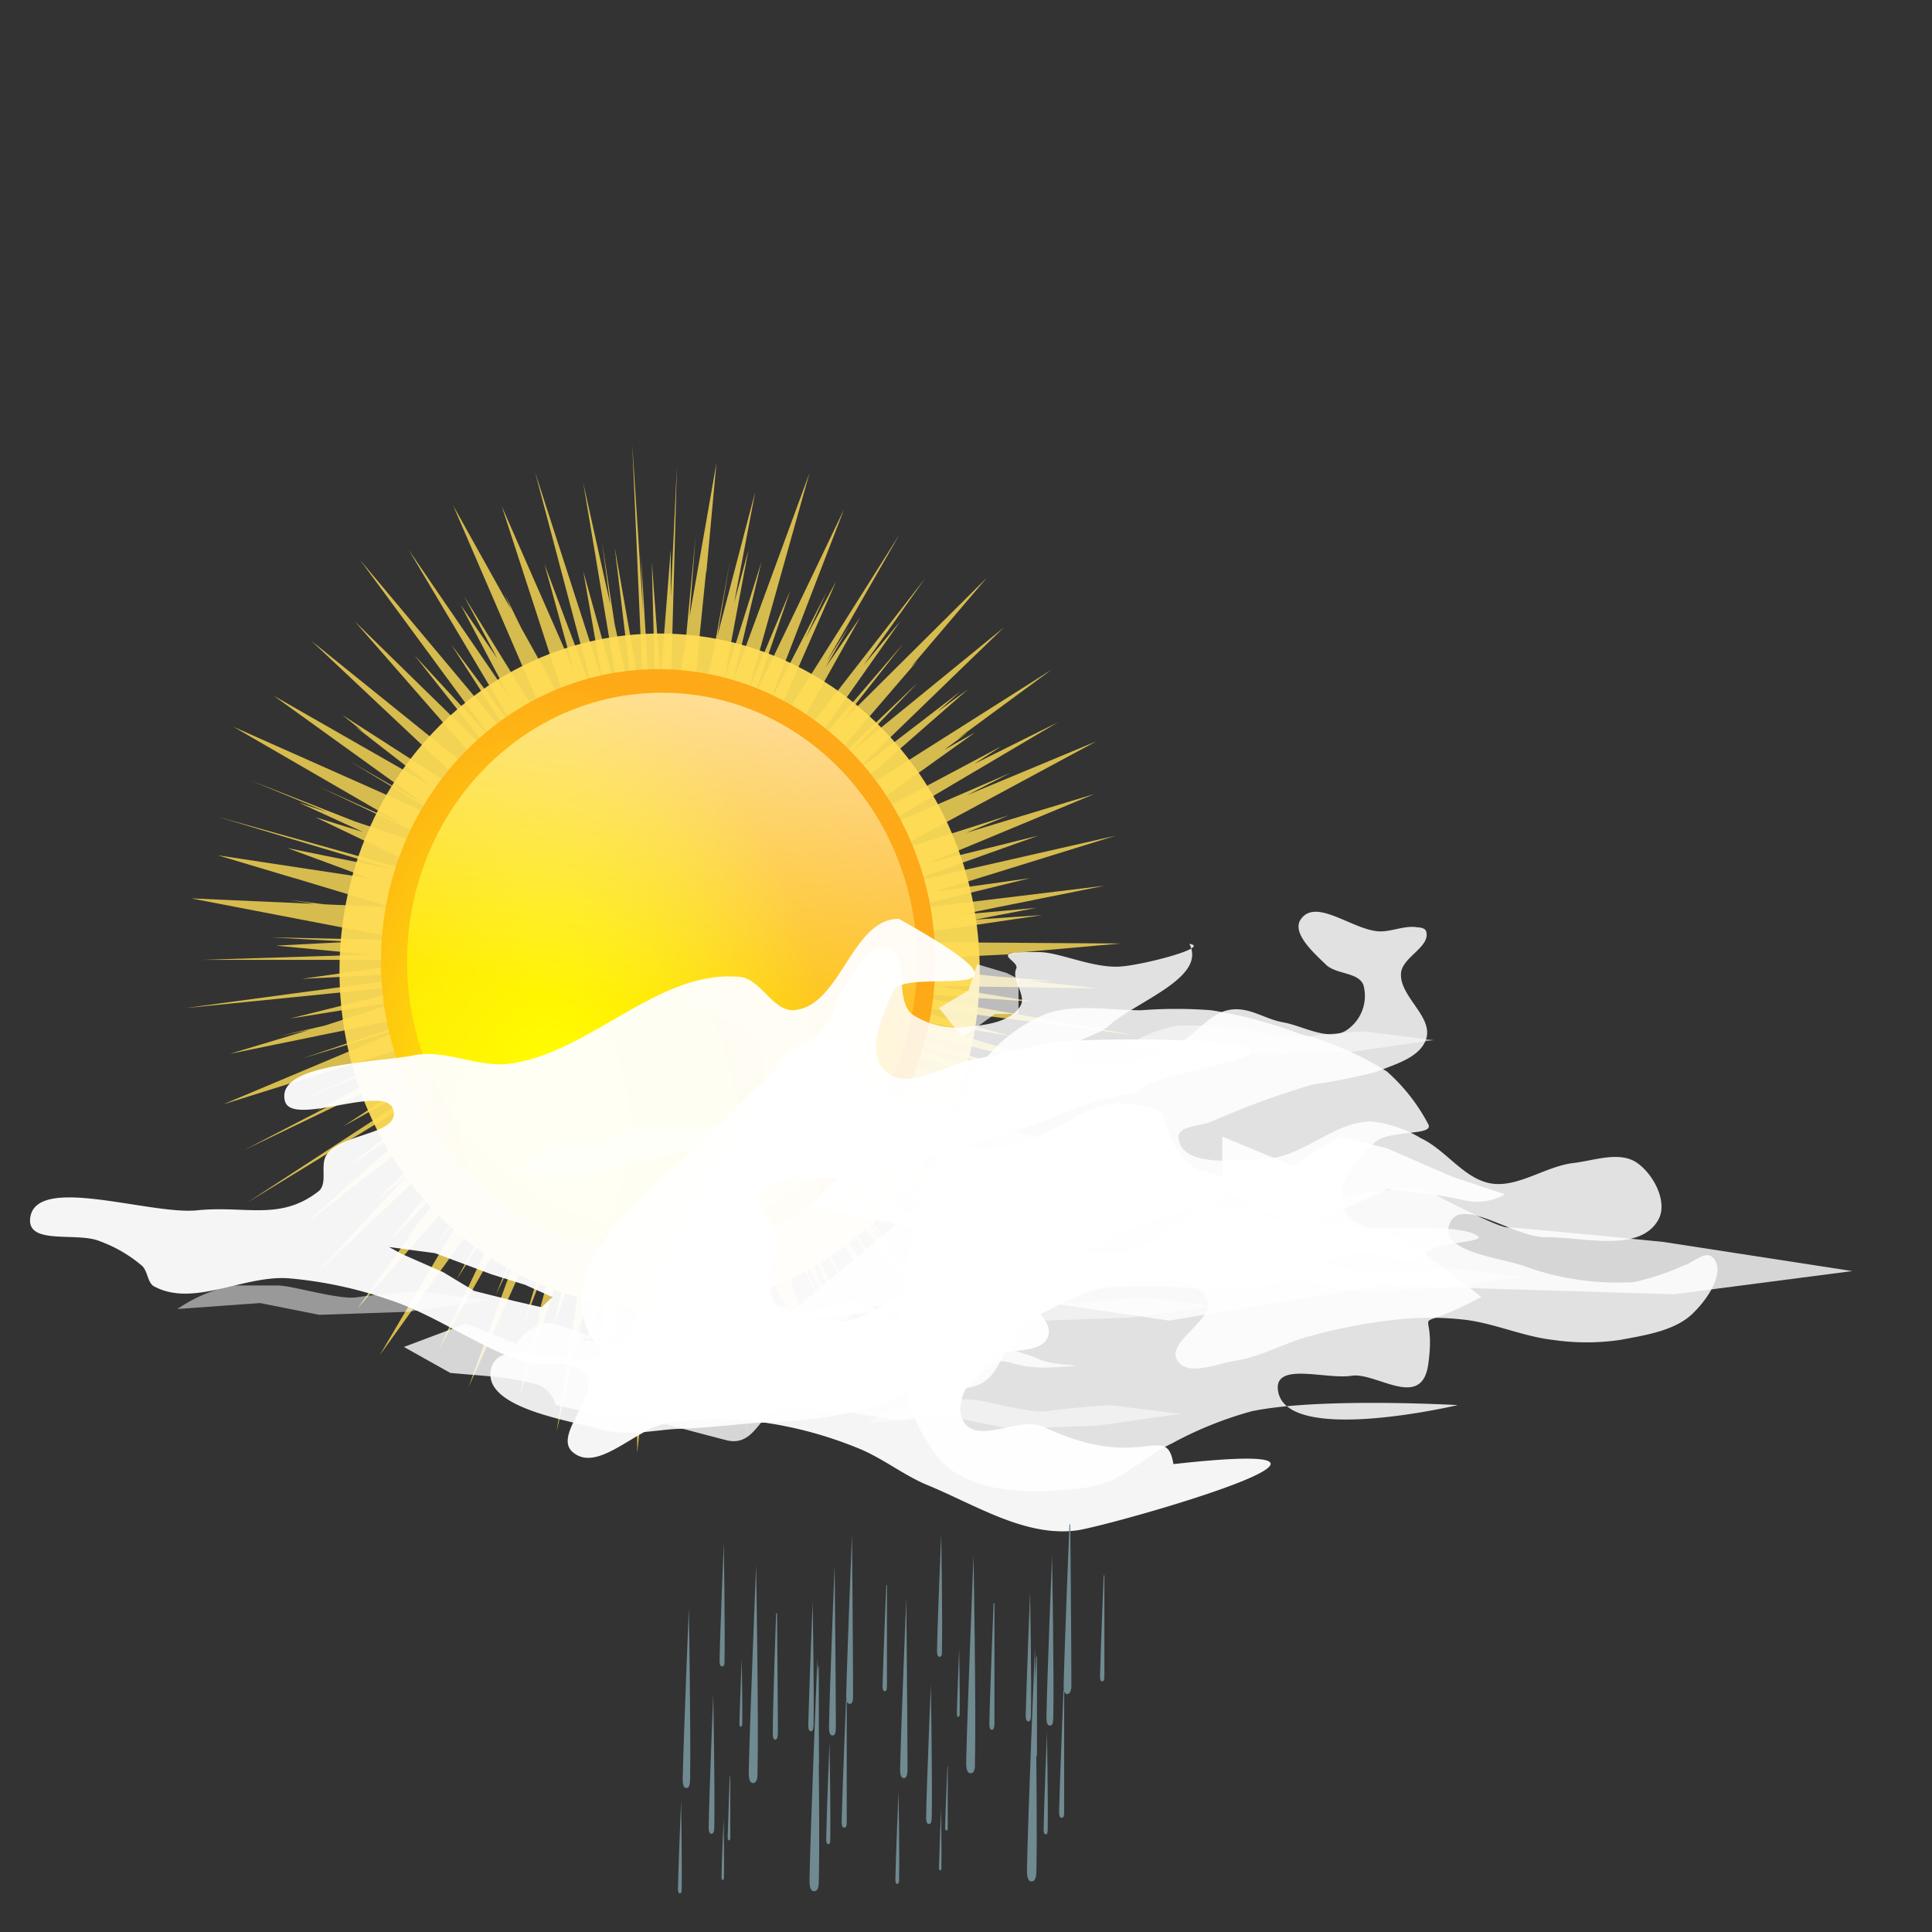 <svg id="svg13195" xmlns="http://www.w3.org/2000/svg" xmlns:xlink="http://www.w3.org/1999/xlink" viewBox="0 0 110 110"><rect x="0" y="0" width="110" height="110" fill="#333333" stroke="none"/><defs><style>.cls-1{fill:#520;fill-opacity:0;}.cls-2,.cls-3{fill:#fd5;}.cls-2,.cls-9{opacity:0.8;}.cls-10,.cls-11,.cls-12,.cls-13,.cls-2,.cls-3,.cls-7,.cls-8,.cls-9{isolation:isolate;}.cls-3{opacity:0.94;}.cls-4{fill:url(#radial-gradient);}.cls-5{fill:url(#linear-gradient);}.cls-6{fill:url(#linear-gradient-2);}.cls-10,.cls-11,.cls-12,.cls-13,.cls-7,.cls-8,.cls-9{fill:#fff;}.cls-7{opacity:0.85;}.cls-8{opacity:0.9;}.cls-10{opacity:0.95;}.cls-11{opacity:0.5;}.cls-12{opacity:0.67;}.cls-13{opacity:0.6;}.cls-14{fill:#6f8a91;}</style><radialGradient id="radial-gradient" cx="525.99" cy="-570.29" r="50.51" gradientTransform="matrix(0.31, -0.01, -0.02, -0.48, -142.81, -206.05)" gradientUnits="userSpaceOnUse"><stop offset="0" stop-color="#ff0"/><stop offset="1" stop-color="#fea917"/></radialGradient><linearGradient id="linear-gradient" x1="564.35" y1="-988.43" x2="669.78" y2="-884.76" gradientTransform="matrix(0.34, 0, 0, -0.34, -172.82, -256.83)" gradientUnits="userSpaceOnUse"><stop offset="0" stop-color="#ff0"/><stop offset="1" stop-color="#ff0" stop-opacity="0"/></linearGradient><linearGradient id="linear-gradient-2" x1="643.43" y1="-831.05" x2="626.73" y2="-926.12" gradientTransform="matrix(0.34, 0, 0, -0.34, -172.82, -256.83)" gradientUnits="userSpaceOnUse"><stop offset="0" stop-color="#fff"/><stop offset="1" stop-color="#fff" stop-opacity="0"/></linearGradient></defs><g id="layer1"><g id="sunny_to_cloudy" data-name="sunny to cloudy"><rect id="rect6729" class="cls-1" width="110" height="110"/><g id="g5732"><g id="g5656"><path id="path5658" class="cls-2" d="M36,25.33l.66,15.27L35,31.17l1.15,9.59L35,35.56l-.73-4.73.48,3.6-1.54-6.92,2.1,12.56-2.1-7.54,1.09,6.22L30.47,26.9l3.4,12.85L31,32.12l1.65,6-4.08-9.29,3.85,11.85-2.75-4.94-.94-1.92.37.88-3.3-5.92,5.89,13.66-.26-.39-5-8.09,1.88,3.53-2.08-3.05L29,39.68l-5.73-8.37,6.18,10.4-3.75-5,3.8,5.91-9-10.74L28,42.07l-4.39-4.75,4.89,6.18-8.3-8.12,9,10.3-3.47-2.74-8-6.45,10.35,9.74-8.59-5.52,1.16.92-.43-.27,2.88,2.24,1.33,1.07-8.85-5.06,8.61,6.2-4.3-2.48,5.2,3.13.59.43L13.29,41.38l9.55,5.53-4.71-2.13,5.71,2.7L26,48.71l-5.79-1.94-5.93-2.33,4.35,1.8L17,45.69l3.67,1.68-2.71-.84,7.58,3.63L24.91,50l-12.53-3.5,10,3-6-1.21L21,50,12.41,48.7,16.76,50l-.18,0,.2,0,5.47,1.65-3.76-.16-2-.25,1.39.22-7-.31,12,2.31-.87.05-6.58-.14,4.56.25-4.27.22,5.32.51-9.5.3,13,0,.26,0-7.6,1.08,9-.45-8.41,1.14-1.2.16-6.07.82,14-1.41-8,2,6.29-1L18.5,58.39,15.86,59l1.75-.36L13.09,60l12.55-2.57-8.42,2.83,6.15-1.87L12.7,62.88l12.8-4L17,62.71l9.16-3.85L18,63.24l1.2-.51L13.9,65.48l8.64-4.15,3.64-1.55-6.65,4.36,8.33-4.66-13.8,9,13.39-8.18-7.66,6.18,5.44-3.8L20.39,67l-.86.68.58-.44-2.75,2.46,11.43-8.86L21.4,68.41l1.83-1.55-5.17,5.6,8.88-8.38,2.12-2L22.14,70.7l3.77-3.88-1.17,1.62-1.67,2.18.51-.59-3.24,4.48L29,64.64l-.29.48L24.9,70.83l1.84-2.38-5.12,8.71,8.21-11.4L26,72.85l3.45-5.44L25,76.78l6.2-10.91L32,64.46l-3.77,9.26,1.45-3-3,8.25,6.19-13.77L29.78,75.49l2.35-6.17-.31,1.25-1.28,4.7.34-1-1.34,5.34,3.51-10.77-1.53,6.69,1.92-5.43L31.69,81.52,34.3,69.94l-.94,7.13,1.22-4.84-.78,9L34.86,76l-.06.91L35.05,75l1.14-5.63.09,13.35,1.5-14.09.85,8.88.14-7.35,1.16,10.88-1.1-13.45,1.49,8.19-.52-8L42.63,81.9,40.2,68l2.33,8.37-.75-4.71,2.71,8.23L42.08,68.36l1.86,4.25,1,2.63-.57-1.73,2.93,6.7L43.21,67l.61,1.12,3.41,7.17-2-4.55,2.12,3.86-1.71-4.22,4.26,8L44.07,66.41l4.32,7.18-5.84-11L52.77,78,45.53,66.2l5.18,7L45.94,66l8,9.71-5.31-7.23,3.13,3.89-6.32-8.46,6.2,6.43L50,68.11l6.67,6.69L46.72,63.72l-.46-.64,7.46,6.38-2.71-3,3.61,3-1.95-1.81,4.52,3.48-7.6-7.67,10,6.26-9.62-8,5.1,2.55,2,1.13-1.19-.73.79.39-5.59-3.8,9.82,4.91L49.57,60l7.75,3.13L46.74,58.28l-1.06-.73,7,2.68,4.78,1.85-.58-.25L63,64.16,50.63,59,59,61.37l-8.92-3,12.84,3L58.5,60.1,51.6,58l6,1-6.92-1.87,13.92,1.81L50.88,56.49l8,.55-5.52-.9,9.19.13-3.89-.42,1.3,0-3.17-.25L50,54.89l5.28-.45,3.19-.15-1.13,0,6.45-.57-14.73-.1,10.28-1.52-3.82.26L59,51.69l-4.32.39,8.2-1.65L51,51.87,58.64,50l-5.35.75,10.23-3.17L51.38,50.34l7.73-2.76L52.9,49.12l9.4-3.91L55,47.42l2.44-1-6.92,2.2,11.9-6.41-7.35,3.06L57.54,44l-8,3.46.09-.07,10.61-6.27-4.76,2.37,1.53-1-7,3.72-2.57,1.27,8.08-5.78-1.77,1,1.35-1-.56.35,5.33-3.92L47.27,46.11l7.84-6.86-1.74,1.28,1.31-1.16-6.24,4.79,8.72-8.44-8.64,7.05,3.74-3.91-6.17,5.9,6.16-7.16-.39.38,4.33-5.09-8.31,8.26,3.52-4.47-5.85,6.8,5.71-8.11-2.08,2.49,3.49-4.93-8.3,10.68-.39.47,5-8.94L47,38l1.36-2.36-1.32,2.07,4.18-7.29-8,12.67,4.39-10-1.74,3.23,1.2-2.61-3.3,6.4,4.29-11.12-5.2,10.86L45,33.61l-2.38,5.68,3.47-12.36L41.74,38.78,43.35,32l-2.14,6.8,1.4-7.48-.81,3L43,28l-2.16,8.22.72-4.27-1,5.51-1.29,4.9.59-6.44.35-3.47,0,.22.58-6.3L39.26,35.1l.34-4.51-.55,5.83-.91,5.43v-.58l.4-14.72L38.19,34l0-2.7-.58,7.35L37.11,32l.26,10L37.22,44l0-.3-.73-12.11.12,3.19Z" transform="translate(0 0)"/><path id="path5660" class="cls-3" d="M55.78,55.28c0,10.62-8.16,19.22-18.23,19.22S19.33,65.9,19.33,55.28s8.16-19.21,18.22-19.21S55.78,44.67,55.78,55.28Z" transform="translate(0 0)"/><g id="g5662"><path id="path5664" class="cls-4" d="M53.25,54.74c0,9.19-7.07,16.63-15.78,16.63S21.69,63.93,21.69,54.74,28.76,38.1,37.47,38.1,53.25,45.55,53.25,54.74Z" transform="translate(0 0)"/><path id="path5666" class="cls-5" d="M52.21,54.74c0,8.45-6.5,15.3-14.52,15.3s-14.51-6.85-14.51-15.3,6.5-15.3,14.51-15.3S52.21,46.29,52.21,54.74Z" transform="translate(0 0)"/><path id="path5668" class="cls-6" d="M52.21,54.74c0,8.45-6.5,15.3-14.52,15.3s-14.51-6.85-14.51-15.3,6.5-15.3,14.51-15.3S52.21,46.29,52.21,54.74Z" transform="translate(0 0)"/></g></g><g id="g5564"><path id="path5566" class="cls-7" d="M53.29,82.84c1.78,2.36,5.79,2.25,8.73,1.83,1.77-.25,3.1-1.74,4.71-2.49a21.16,21.16,0,0,1,4.54-1.83C75.1,79.55,83,80,83,80s-10.15,2.4-10.25-1c0-1.41,2.8-.45,4.2-.67s4,2,4.37-.66-.51-2.33.5-2.67a19.25,19.25,0,0,0,2.52-1.16s-2.62-2.08-4-3c-1.24-.81-3.43-.77-3.86-2.17s.8-2.76,1.84-3.66c.81-.69,3.36-.33,3-1a10.52,10.52,0,0,0-2.35-3,17.53,17.53,0,0,0-5-2.16,25.4,25.4,0,0,0-5-1.33,25.82,25.82,0,0,0-4,0c-1.91,0-4-.44-5.71.33A8.66,8.66,0,0,0,55,62.05C52,68.36,49.09,77.27,53.29,82.84Z" transform="translate(0 0)"/><path id="path5568" class="cls-7" d="M42.12,62.91c1.47-1.74,3.66-2.84,5-4.7.45-.63.49-1.49,1-2.12.62-.85,1.34-2.37,2.37-2.12,1.32.32.4,2.89,1.43,3.77a4.56,4.56,0,0,0,3.33.7c1-.09,2.32-.29,2.85-1.17.36-.61-.53-1.47-.24-2.12.22-.49-1.88-1,1.31-.94,1.14,0,3.06.93,4.63.82,1.37-.1,5.17-1.11,3.92-1.29,1,1.94-3,3.24-4.63,4.7-.68.6-2.36.78-2.14,1.65s1.89.56,2.85.47a9.49,9.49,0,0,0,3.33-1.18c1-.5,1.72-1.67,2.85-1.88s2,.52,3.09.71,2.54,1.08,3.56.47a2.35,2.35,0,0,0,1-2.59c-.28-.75-1.56-.6-2.14-1.17s-2-1.79-1.42-2.59c.88-1.24,3,.67,4.51.7.72,0,1.44-.36,2.14-.23.18,0,.43.06.48.23.26.88-1.34,1.45-1.43,2.36-.12,1.33,1.84,2.48,1.43,3.76-.35,1.08-1.8,1.45-2.85,1.88a32.2,32.2,0,0,1-3.57.71A46.4,46.4,0,0,0,69,63.85c-.65.28-2,.25-1.9.95.19,1.68,3.28,1.27,5,1.17,2.1-.11,3.83-2.09,5.94-2.12a6.78,6.78,0,0,1,2.85.95c1.45.68,2.46,2.32,4,2.58s3.13-1,4.75-1.17c1.18-.15,2.6-.68,3.57,0S95,68.5,94.39,69.5c-1.11,1.84-4.25.92-6.41.94-1.84,0-4.89-2.43-5.47-.7-.51,1.53,2.74,1.82,4.28,2.35A15.54,15.54,0,0,0,93,73a14.2,14.2,0,0,0,2.85-.94c.55-.17,1.26-.88,1.66-.47.76.76-.21,2.27-1,3.06-1,1.1-2.77,1.36-4.27,1.64a13.15,13.15,0,0,1-3.81,0c-1.77-.2-3.45-1-5.22-1.17a17,17,0,0,0-3.57,0,30.47,30.47,0,0,0-5,.94c-1.45.37-2.79,1.17-4.28,1.41-1.09.17-2.73.92-3.32,0-.71-1.1,2.29-2.39,1.66-3.53-.93-1.66-3.81-1-5.7-.71a10.74,10.74,0,0,0-4.76,2.36c-1.09.88-1.28,2.83-2.61,3.29-2.3.8-4.72-1.26-7.13-1.65-5-.8-12.8,3.06-15-1.41-2.26-4.64,5.22-9,8.56-12.94Z" transform="translate(0 0)"/><path id="path5570" class="cls-8" d="M46.06,68.7l5,1,4,1.33,4,.33L62.53,71a2.53,2.53,0,0,1,1.68-1c1.34-.33.67-.33,2-.66a28,28,0,0,0,3-1l1-.66s0-.67-1.68-1-2.35-3.33-2.35-3.33a5.22,5.22,0,0,0-3.7-.33c-1.68.66-3.36,2-5.38,2.33s-6-.67-6-.67l-3,2Z" transform="translate(0 0)"/><path id="path5572" class="cls-9" d="M23,76.69l3.53-1.33,2.86,1.16a2.94,2.94,0,0,1,1.51-1.16c.84-.17,2.52.83,3.19.83s-3.7,0,2,.33,5.54,1,5.37.17S39.34,74,42,74.53l2.69.49,4-1,4.54,2.16,2,.17a18.71,18.71,0,0,1,3.87,1c.84.5,3.86.34.84.5s-2.52-1.16-4.2.5a8,8,0,0,1-4.37,2.5c-.84,0-2.69-.5-4.2-.5s-2.69-.34-3.36.16S42.7,82.34,41.36,82s-5-1.33-5-1.33H34.64l-3-.67a1.71,1.71,0,0,0-1-1.16,15.85,15.85,0,0,0-3-.5l-2-.17Z" transform="translate(0 0)"/><path id="path5574" class="cls-9" d="M52.62,68.37l9.57,1s3.53-1.83,4-1.66,3.36,1,3.36,1,3.69-.16,4.53-.33,6.72-.83,6.72-.83,4.37,2.33,5,2.33,8.9.83,8.9.83l10.76,1.66L95.3,73.69l-10.93-.33-5.71-.17-12.1,2L58.5,74l-14,1.16Z" transform="translate(0 0)"/><path id="path5576" class="cls-9" d="M38.33,76c1.51,2.07,5.21.5,7.73,0,1.43-.28,2.58-1.59,4-1.66s2.86,1.18,4.37,1.33a10.31,10.31,0,0,0,3.36-.33c1.76-.43,3.27-1.66,5-2a27.37,27.37,0,0,1,5,0,21.65,21.65,0,0,0,3.69,0c2-.34,3.73-1.66,5.72-2,1.32-.22,3.22,1.07,4,0,.49-.64,3.58-.59,2.89-1-1.24-.79-6.53-.17-7.93-.63-.91-.29-6.91.33-3.8-2.23-.72-4.14-5.18,4-9,3.89-1.56,0-4.39-.11-4.37-1.66,0-1.3,2.89-.3,3.7-1.33s1.05-2.47.33-3.33c-.86-1-2.71-.07-4-.33-3.23-.64-6.6-1.29-9.41-3-1.08-.66-1.42-2.69-2.69-2.66-2.3,0-3.53,3-4.7,5C40.19,67.66,35.85,72.61,38.33,76Z" transform="translate(0 0)"/><path id="path5578" class="cls-10" d="M51.14,52.32c-2.64,0-3.3,5-5.93,5.19-1.2.1-1.89-1.78-3.09-1.89-4.65-.43-8.46,4.3-13.08,4.94-1.81.25-3.66-.83-5.45-.48-2.19.44-7.9.45-7.37,2.6.37,1.52,5.69-1,6.16.47s-2.92,1.33-3.78,2.59c-.41.6.1,1.66-.48,2.1-2.19,1.69-4.13.79-6.89,1.07s-9.44-2.16-9.52.58c0,1.39,2.75.64,4,1.19a7.83,7.83,0,0,1,2.39,1.4c.33.33.3,1,.71,1.18,2.24,1.17,5.07-.66,7.61-.48A23.65,23.65,0,0,1,22.15,74c2.66.87,5,2.65,7.61,3.52,1.16.37,2.87-.29,3.56.7.87,1.24-1.86,3.47-.71,4.46C34.05,83.9,36.2,81.3,38.08,81a19.65,19.65,0,0,1,5.47,0,22.55,22.55,0,0,1,5.22,1.42c1.42.55,2.62,1.54,4,2.12,2.76,1.13,5.62,3,8.57,2.59,2.19-.34,19.73-5.36,5.47-3.77-.42-2.49-1.77.54-7.38-2.12-1.36-.64-3.67,1-4.52-.24-.7-1,.33-2.62,1.19-3.52s3.21-.21,3.58-1.42c.27-.92-1-1.64-1.67-2.35-.83-.9-1.61-2.25-2.85-2.35-1.55-.12-2.69,1.59-4,2.35a8.49,8.49,0,0,1-2.6,1.42c-1.42.24-3.32.35-4.28-.72s.06-3-.25-4.47c-.14-.65-1-1.28-.71-1.87.89-1.62,3.66-.73,5.47-1.17,3.11-.77,6.2-1.68,9.27-2.6,2.23-.66,2.62-1.3,6.66-2.12.61-1,7.4-1.78,6.4-2.46s-9.82-.61-11.17-.36-3,.69-4.51.95-3.77,1.85-5,.7-.16-3.27.48-4.71c1.32-1.23,9.48,1.18.23-4ZM22.15,71l2.62.35L28,72.56l1.89.59,1.56.7-.61.58-1.53-.35L27,73.5l-1.77-1.07-2.39-1.05Z" transform="translate(0 0)"/><path id="path5580" class="cls-8" d="M34,81.35c1.88.48,3.2.05,4.71,0s3-.23,4.37-.34a34.38,34.38,0,0,0,4-.33c1.41-.27,3.35-.55,4.37-1.33s2.32-1.33,1.68-2.66-4.25-.2-5.71-.67-1.8-1.14-3-1.66S41.34,72.89,40,73s-2,1-3,1.66-1.48,2-3,2.66-5.62-1.44-6.05.67,4.18,2.84,6.05,3.33Z" transform="translate(0 0)"/><path id="path5582" class="cls-8" d="M69.59,64.71l4,1.66,2.69-1.66,2.69.67L82.69,67l3,1a3.21,3.21,0,0,1-2.36.33C82,68,79,67.71,79,67.71l-4.37,2L71.94,69l-2.35-1.33Z" transform="translate(0 0)"/><path id="path5584" class="cls-11" d="M51.27,74.86,56,74.53l3.36.66,5-.17,4.7-.66-4-.5s-2.52.17-3.53.33-3.7-.66-4.54-.66H54.46a8.45,8.45,0,0,0-3.19,1.33Z" transform="translate(0 0)"/><path id="path5586" class="cls-12" d="M53.46,57.39l1.68-1,.5-1.49,1.68.5.67.33v2H56.65L54.8,59.06Z" transform="translate(0 0)"/><path id="path5588" class="cls-11" d="M68.91,73.19l4.71-.33,3.36.67,5-.17,4.71-.66-4-.5s-2.52.16-3.53.33-3.69-.67-4.53-.67H72.11a8.44,8.44,0,0,0-3.2,1.33Z" transform="translate(0 0)"/><path id="path5590" class="cls-11" d="M63.87,59.72l4.71-.33,3.36.66,5-.16,4.7-.67-4-.5s-2.52.17-3.53.34-3.69-.67-4.53-.67H67.07a8.44,8.44,0,0,0-3.2,1.33Z" transform="translate(0 0)"/><path id="path5592" class="cls-11" d="M49.42,81l4.71-.33,3.36.67,5-.17,4.7-.67-4-.5s-2.52.17-3.53.34-3.69-.67-4.53-.67H52.62A8.44,8.44,0,0,0,49.42,81Z" transform="translate(0 0)"/><path id="path5594" class="cls-11" d="M10.1,74.53l4.71-.34,3.36.67,5-.17,4.7-.66-4-.5s-2.52.16-3.53.33-3.69-.67-4.53-.67H13.3a8.41,8.41,0,0,0-3.2,1.34Z" transform="translate(0 0)"/><path id="path5596" class="cls-13" d="M29.09,66.71,31.78,65l1.85.17,3-1h3.7l2.86-.33L41.69,66,39,65.54l-3.19.67-2.85,1Z" transform="translate(0 0)"/></g><g id="g7153"><path id="path7018" class="cls-14" d="M40.61,96.46s-.23,5.67-.26,7.54c0,.15,0,.41.16.41s.15-.26.16-.41C40.71,102.17,40.61,96.46,40.61,96.46Z" transform="translate(0 0)"/><path id="path7020" class="cls-14" d="M44.19,91.85S44,97,44,98.68c0,.13,0,.37.14.37s.14-.24.15-.37c0-1.66-.05-6.83-.05-6.83Z" transform="translate(0 0)"/><path id="path7022" class="cls-14" d="M42.23,94.44s-.11,2.76-.13,3.67c0,.07,0,.2.08.2s.08-.13.08-.2C42.28,97.22,42.23,94.44,42.23,94.44Z" transform="translate(0 0)"/><path id="path7024" class="cls-14" d="M43.05,89.12s-.36,8.86-.42,11.77c0,.23,0,.63.25.63s.25-.4.25-.62c.07-2.87-.08-11.78-.08-11.78Z" transform="translate(0 0)"/><path id="path7026" class="cls-14" d="M46.58,94.88s-.16,4.1-.19,5.45c0,.11,0,.29.12.29s.11-.18.11-.29c0-1.32,0-5.45,0-5.45Z" transform="translate(0 0)"/><path id="path7028" class="cls-14" d="M47.52,89.11s-.28,6.93-.32,9.2c0,.18,0,.5.2.5s.18-.31.19-.49c0-2.24-.07-9.21-.07-9.21Z" transform="translate(0 0)"/><path id="path7036" class="cls-14" d="M46.27,91.2s-.21,5.26-.25,7c0,.13,0,.37.15.37s.14-.23.15-.37C46.36,96.49,46.27,91.2,46.27,91.2Z" transform="translate(0 0)"/><path id="path7038" class="cls-14" d="M48.51,87.33s-.28,6.91-.33,9.19c0,.17,0,.49.2.49s.19-.31.19-.49c0-2.24-.06-9.19-.06-9.19Z" transform="translate(0 0)"/><path id="path7042" class="cls-14" d="M48.17,96.79s-.21,5.19-.25,6.9c0,.13,0,.37.15.37s.14-.24.14-.37c0-1.68,0-6.9,0-6.9Z" transform="translate(0 0)"/><path id="path7044" class="cls-14" d="M50.46,90.25s-.18,4.32-.21,5.74c0,.11,0,.31.13.3s.11-.19.12-.3c0-1.4,0-5.74,0-5.74Z" transform="translate(0 0)"/><path id="path7046" class="cls-14" d="M41.55,101.13s-.1,2.61-.12,3.47c0,.06,0,.18.08.18s.07-.12.07-.18c0-.85,0-3.47,0-3.47Z" transform="translate(0 0)"/><path id="path7048" class="cls-14" d="M46.54,94.37s-.39,9.51-.45,12.64c0,.24,0,.68.27.67s.26-.42.26-.67c.08-3.08-.08-12.64-.08-12.64Z" transform="translate(0 0)"/><path id="path7050" class="cls-14" d="M47.23,99.18s-.17,4.16-.19,5.52c0,.11,0,.3.12.3s.11-.19.11-.29C47.3,103.36,47.23,99.18,47.23,99.18Z" transform="translate(0 0)"/><path id="path7056" class="cls-14" d="M38.78,102.54s-.16,3.76-.18,5c0,.09,0,.26.11.26s.1-.17.1-.26C38.84,106.32,38.78,102.54,38.78,102.54Z" transform="translate(0 0)"/><path id="path7060" class="cls-14" d="M41.2,103.55s-.11,2.49-.12,3.31c0,.06,0,.18.07.18s.07-.11.07-.18C41.24,106.06,41.2,103.55,41.2,103.55Z" transform="translate(0 0)"/><path id="path7070" class="cls-14" d="M39.22,91.56s-.3,7.31-.35,9.72c0,.18,0,.52.21.52s.2-.33.21-.52c.05-2.37-.07-9.72-.07-9.72Z" transform="translate(0 0)"/><path id="path7076" class="cls-14" d="M41.21,87.86s-.21,5-.24,6.67c0,.13,0,.36.15.35s.13-.22.13-.35C41.29,92.91,41.21,87.86,41.21,87.86Z" transform="translate(0 0)"/></g><g id="g7153-2" data-name="g7153"><path id="path7018-2" data-name="path7018" class="cls-14" d="M53,95.9s-.24,5.67-.27,7.54c0,.15,0,.41.16.41s.15-.26.16-.41C53.09,101.61,53,95.9,53,95.9Z" transform="translate(0 0)"/><path id="path7020-2" data-name="path7020" class="cls-14" d="M56.57,91.29s-.21,5.14-.24,6.83c0,.13,0,.37.14.37s.14-.24.15-.37c0-1.66,0-6.83,0-6.83Z" transform="translate(0 0)"/><path id="path7022-2" data-name="path7022" class="cls-14" d="M54.61,93.88s-.11,2.76-.13,3.67c0,.07,0,.2.08.2s.08-.13.08-.2C54.66,96.66,54.61,93.88,54.61,93.88Z" transform="translate(0 0)"/><path id="path7024-2" data-name="path7024" class="cls-14" d="M55.43,88.56s-.36,8.86-.42,11.77c0,.23,0,.63.26.63s.24-.4.24-.62c.07-2.87-.08-11.78-.08-11.78Z" transform="translate(0 0)"/><path id="path7026-2" data-name="path7026" class="cls-14" d="M59,94.32s-.16,4.1-.19,5.45c0,.11,0,.29.12.29s.11-.18.11-.29c0-1.32,0-5.45,0-5.45Z" transform="translate(0 0)"/><path id="path7028-2" data-name="path7028" class="cls-14" d="M59.9,88.55s-.28,6.93-.32,9.2c0,.18,0,.5.2.5s.18-.31.19-.49c.05-2.24-.07-9.21-.07-9.21Z" transform="translate(0 0)"/><path id="path7036-2" data-name="path7036" class="cls-14" d="M58.65,90.64s-.21,5.26-.25,7c0,.13,0,.37.15.37s.14-.23.15-.37C58.74,95.93,58.65,90.64,58.65,90.64Z" transform="translate(0 0)"/><path id="path7038-2" data-name="path7038" class="cls-14" d="M60.89,86.77s-.28,6.91-.33,9.19c0,.17,0,.49.2.49S61,96.14,61,96c0-2.24-.06-9.19-.06-9.19Z" transform="translate(0 0)"/><path id="path7042-2" data-name="path7042" class="cls-14" d="M60.55,96.23s-.21,5.19-.25,6.9c0,.13,0,.37.15.37s.14-.24.14-.37c0-1.68,0-6.9,0-6.9Z" transform="translate(0 0)"/><path id="path7044-2" data-name="path7044" class="cls-14" d="M62.84,89.69s-.18,4.32-.21,5.74c0,.11,0,.31.13.3s.11-.19.12-.3c0-1.4,0-5.74,0-5.74Z" transform="translate(0 0)"/><path id="path7046-2" data-name="path7046" class="cls-14" d="M53.94,100.57s-.11,2.61-.13,3.47c0,.06,0,.18.08.18s.07-.12.07-.18c0-.85,0-3.47,0-3.47Z" transform="translate(0 0)"/><path id="path7048-2" data-name="path7048" class="cls-14" d="M58.92,93.81s-.39,9.51-.45,12.64c0,.24,0,.68.27.67s.26-.42.27-.67c.07-3.08-.09-12.64-.09-12.64Z" transform="translate(0 0)"/><path id="path7050-2" data-name="path7050" class="cls-14" d="M59.61,98.62s-.17,4.16-.19,5.52c0,.11,0,.3.12.3s.11-.19.11-.29C59.68,102.8,59.61,98.62,59.61,98.62Z" transform="translate(0 0)"/><path id="path7056-2" data-name="path7056" class="cls-14" d="M51.16,102s-.16,3.76-.18,5c0,.09,0,.26.11.26s.1-.17.1-.26C51.22,105.76,51.16,102,51.16,102Z" transform="translate(0 0)"/><path id="path7060-2" data-name="path7060" class="cls-14" d="M53.58,103s-.1,2.49-.12,3.31c0,.06,0,.18.07.18s.07-.11.07-.18C53.62,105.5,53.58,103,53.58,103Z" transform="translate(0 0)"/><path id="path7070-2" data-name="path7070" class="cls-14" d="M51.6,91s-.3,7.31-.35,9.72c0,.18,0,.52.21.52s.2-.33.21-.52c0-2.37-.07-9.72-.07-9.72Z" transform="translate(0 0)"/><path id="path7076-2" data-name="path7076" class="cls-14" d="M53.59,87.3s-.21,5-.24,6.67c0,.13,0,.36.15.36s.13-.23.13-.36C53.67,92.35,53.59,87.3,53.59,87.3Z" transform="translate(0 0)"/></g></g></g></g></svg>